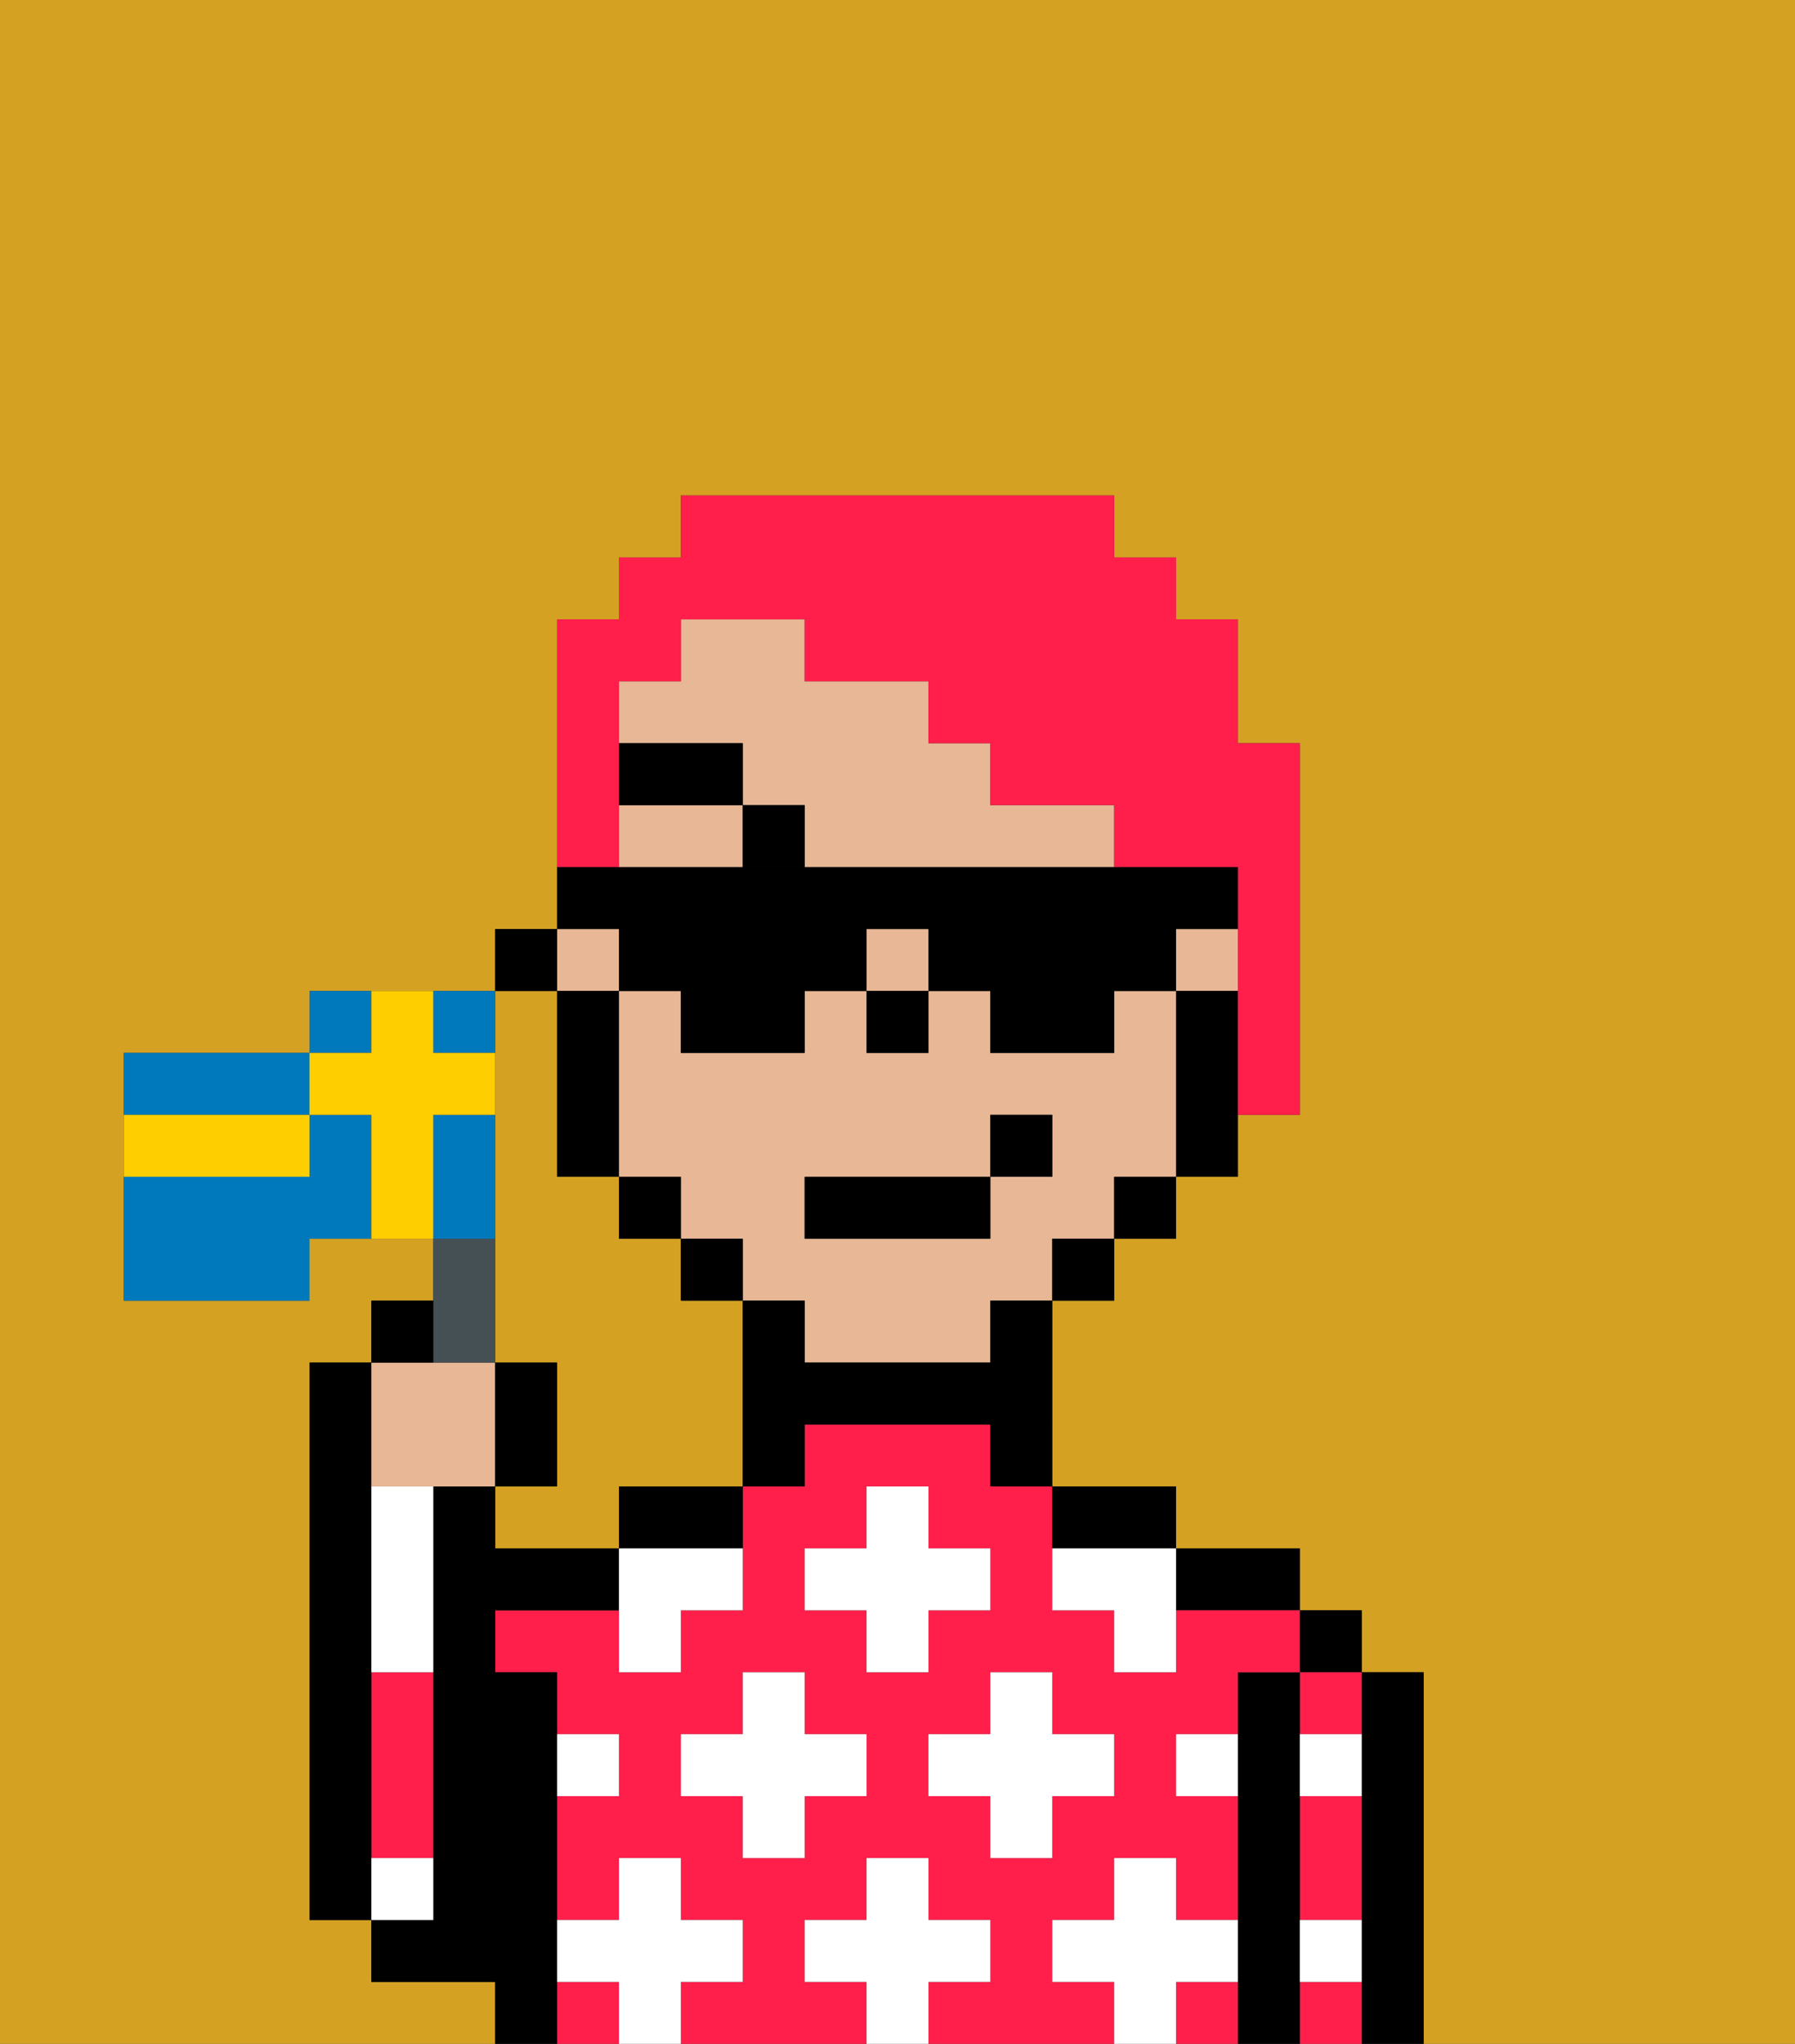 <svg xmlns="http://www.w3.org/2000/svg" viewBox="0 0 29 33"><rect x="0" y="0" width="29" height="33" fill="#333333" stroke="none"/><defs><style>polygon,rect,path{shape-rendering:crispedges;}.la66-1{fill:#d4a122;}.la66-2{fill:#000000;}.la66-3{fill:#ff1f4a;}.la66-4{fill:#ffffff;}.la66-5{fill:#e8b795;}.la66-6{fill:#000000;}.la66-7{fill:#ff1f4a;}.la66-8{fill:#455054;}.la66-9{fill:#0079bc;}.la66-10{fill:#ffce00;}</style></defs><path class="la66-1" d="M8,18v4H9v2H8v1h2V24h2V21H11V20H10V19H9V16H8v2Z"/><path class="la66-1" d="M0,33H8V32H6V31H5V22H6V21H7V20H5v1H2V17H5V16H8V15H9V10h1V9h1V8h7V9h1v1h1v2h1v6H20v1H19v1H18v1H17v3h2v1h2v1h1v1h1v6h6V0H0Z"/><path class="la66-2" d="M23,27H22v6h1V27Z"/><rect class="la66-2" x="21" y="26" width="1" height="1"/><path class="la66-3" d="M21,32v1h1V32Z"/><path class="la66-3" d="M21,28h1V27H21Z"/><path class="la66-3" d="M21,30v1h1V29H21Z"/><path class="la66-2" d="M21,31V27H20v6h1V31Z"/><path class="la66-2" d="M20,26h1V25H19v1Z"/><path class="la66-3" d="M19,32v1h1V32Z"/><rect class="la66-3" x="9" y="32" width="1" height="1"/><path class="la66-3" d="M17,32V31h1V30h1v1h1V29H19V28h1V27h1V26H19v1H18V26H17V24H16V23H13v1H12v2H11v1H10V26H8v1H9v1h1v1H9v2h1V30h1v1h1v1H11v1h3V32H13V31h1V30h1v1h1v1H15v1h3V32Zm-3-3H13v1H12V29H11V28h1V27h1v1h1Zm0-2V26H13V25h1V24h1v1h1v1H15v1Zm1,2V28h1V27h1v1h1v1H17v1H16V29Z"/><path class="la66-2" d="M18,25h1V24H17v1Z"/><path class="la66-2" d="M10,25h2V24H10Z"/><path class="la66-2" d="M9,31V27H8V26h2V25H8V24H7v7H6v1H8v1H9V31Z"/><path class="la66-3" d="M6,28v2H7V27H6Z"/><path class="la66-2" d="M6,29V22H5v9H6V29Z"/><path class="la66-4" d="M12,32V31H11V30H10v1H9v1h1v1h1V32Z"/><path class="la66-4" d="M7,30H6v1H7Z"/><path class="la66-4" d="M6,25v2H7V24H6Z"/><polygon class="la66-4" points="13 27 12 27 12 28 11 28 11 29 12 29 12 30 13 30 13 29 14 29 14 28 13 28 13 27"/><path class="la66-4" d="M10,26v1h1V26h1V25H10Z"/><polygon class="la66-4" points="15 26 16 26 16 25 15 25 15 24 14 24 14 25 13 25 13 26 14 26 14 27 15 27 15 26"/><polygon class="la66-4" points="17 30 17 29 18 29 18 28 17 28 17 27 16 27 16 28 15 28 15 29 16 29 16 30 17 30"/><path class="la66-4" d="M17,25v1h1v1h1V25H17Z"/><path class="la66-4" d="M10,29V28H9v1Z"/><path class="la66-4" d="M21,29h1V28H21Z"/><path class="la66-4" d="M19,29h1V28H19Z"/><path class="la66-4" d="M21,32h1V31H21Z"/><polygon class="la66-4" points="16 32 16 31 15 31 15 30 14 30 14 31 13 31 13 32 14 32 14 33 15 33 15 32 16 32"/><path class="la66-4" d="M20,32V31H19V30H18v1H17v1h1v1h1V32Z"/><rect class="la66-5" x="14" y="15" width="1" height="1"/><path class="la66-5" d="M16,13V12H15V11H13V10H11v1H10v1h2v1h1v1h5V13Z"/><rect class="la66-5" x="19" y="15" width="1" height="1"/><path class="la66-5" d="M19,16H18v1H16V16H15v1H14V16H13v1H11V16H10v3h1v1h1v1h1v1h3V21h1V20h1V19h1V16Zm-2,3H16v1H13V19h3V18h1Z"/><path class="la66-5" d="M10,13v1h2V13Z"/><rect class="la66-5" x="9" y="15" width="1" height="1"/><path class="la66-2" d="M19,16v3h1V16Z"/><rect class="la66-2" x="18" y="19" width="1" height="1"/><rect class="la66-2" x="17" y="20" width="1" height="1"/><path class="la66-2" d="M16,22H13V21H12v3h1V23h3v1h1V21H16Z"/><rect class="la66-2" x="11" y="20" width="1" height="1"/><rect class="la66-2" x="10" y="19" width="1" height="1"/><path class="la66-2" d="M10,16H9v3h1V16Z"/><rect class="la66-2" x="8" y="15" width="1" height="1"/><rect class="la66-2" x="14" y="16" width="1" height="1"/><rect class="la66-6" x="12" y="13" width="1" height="1"/><rect class="la66-6" x="10" y="12" width="2" height="1"/><rect class="la66-2" x="13" y="19" width="3" height="1"/><rect class="la66-2" x="16" y="18" width="1" height="1"/><path class="la66-7" d="M10,13V11h1V10h2v1h2v1h1v1h2v1h2v4h1V12H20V10H19V9H18V8H11V9H10v1H9v4h1Z"/><path class="la66-2" d="M10,16h1v1h2V16h1V15h1v1h1v1h2V16h1V15h1V14H9v1h1Z"/><path class="la66-5" d="M7,24H8V22H6v2Z"/><path class="la66-8" d="M8,22V20H7v2Z"/><path class="la66-2" d="M7,21H6v1H7Z"/><path class="la66-2" d="M9,22H8v2H9Z"/><path class="la66-9" d="M5,17H2v1H5Z"/><path class="la66-9" d="M6,16H5v1H6Z"/><path class="la66-9" d="M8,17V16H7v1Z"/><path class="la66-9" d="M5,18v1H2v2H5V20H6V18Z"/><path class="la66-9" d="M8,19V18H7v2H8Z"/><path class="la66-10" d="M8,18V17H7V16H6v1H5v1H6v2H7V18Z"/><path class="la66-10" d="M5,19V18H2v1H5Z"/></svg>